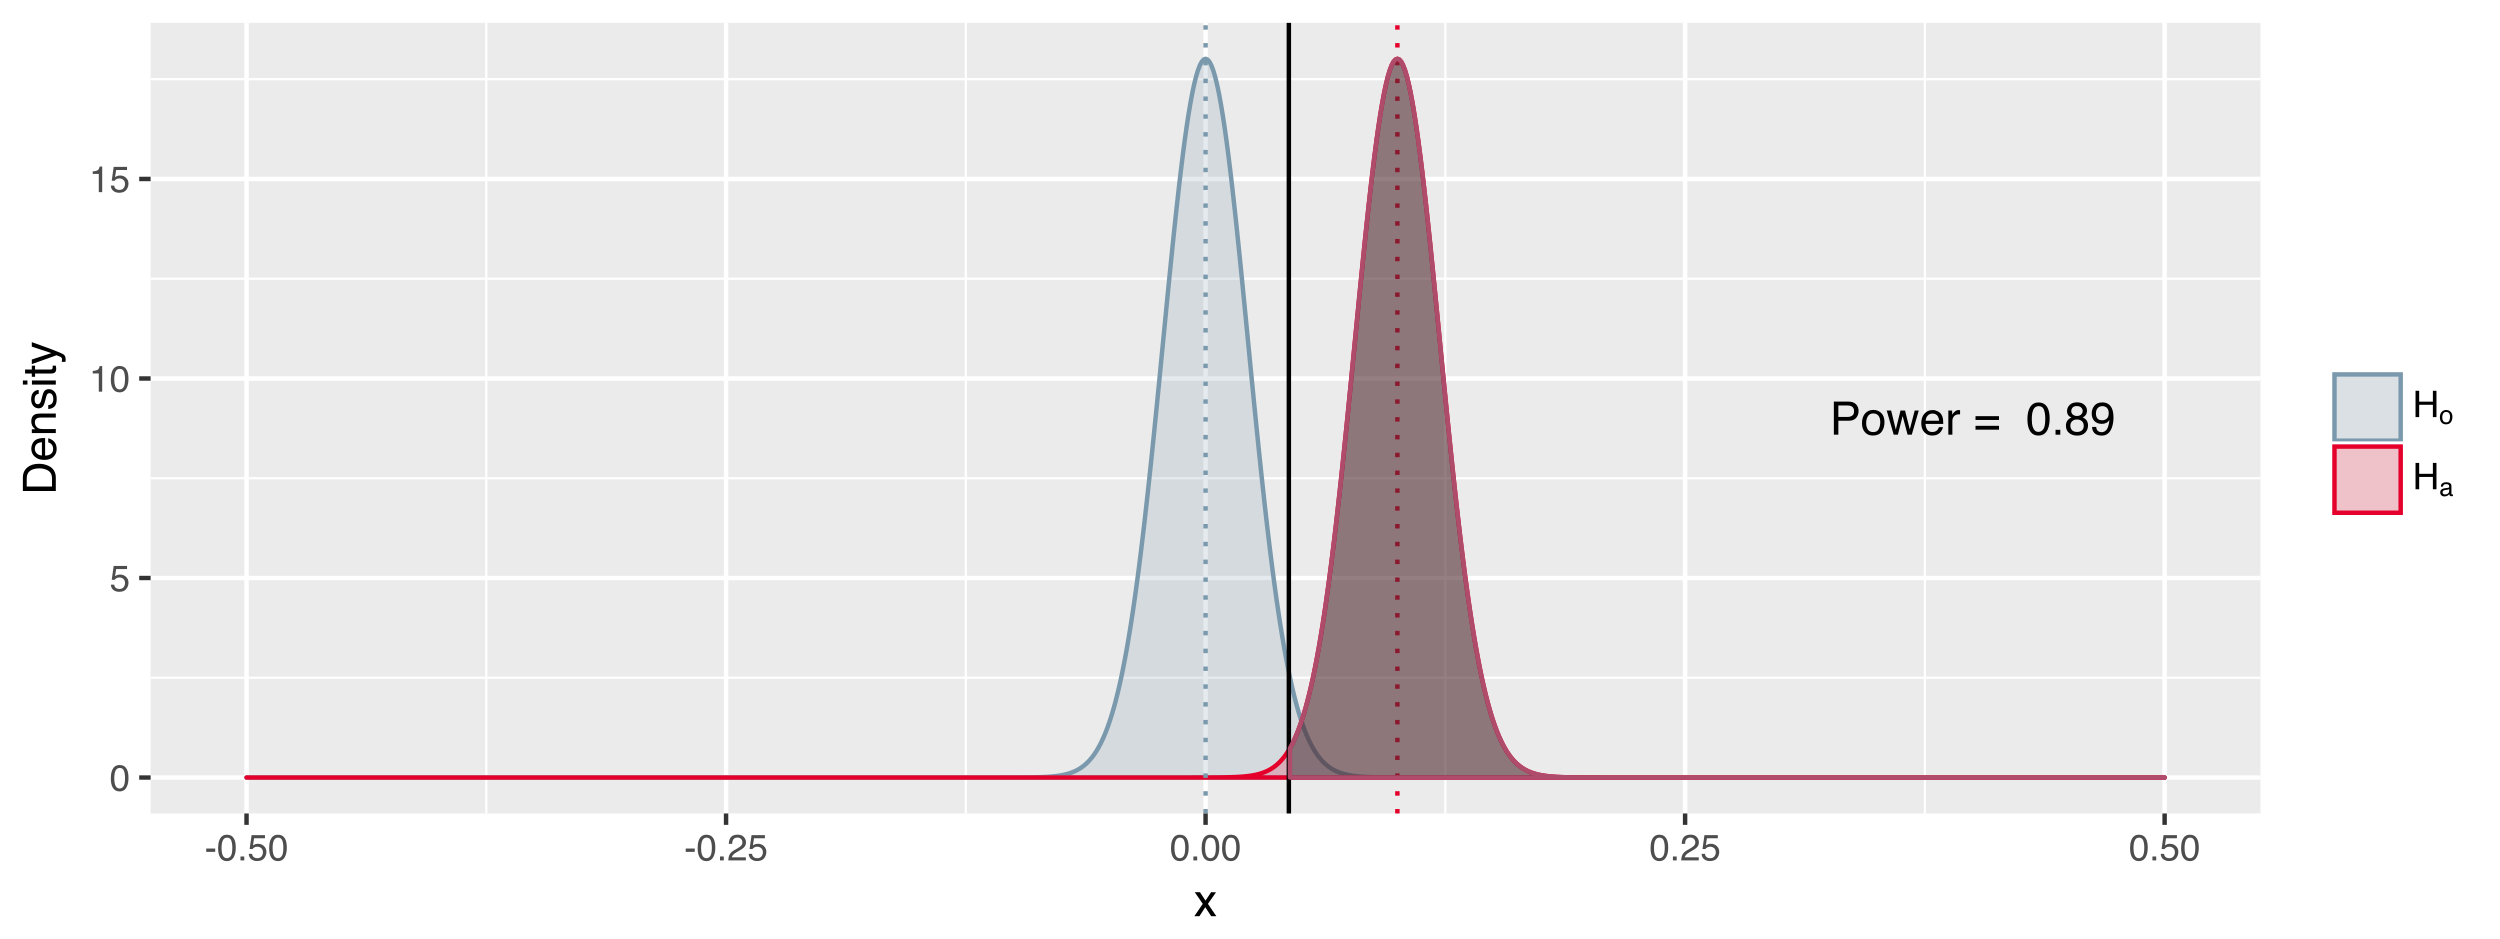 <?xml version="1.0" encoding="UTF-8"?>
<svg xmlns="http://www.w3.org/2000/svg" xmlns:xlink="http://www.w3.org/1999/xlink" width="599pt" height="225pt" viewBox="0 0 599 225" version="1.1">
<defs>
<g>
<symbol overflow="visible" id="glyph0-0">
<path style="stroke:none;" d="M 0.359 0 L 0.359 -7.922 L 6.641 -7.922 L 6.641 0 Z M 5.656 -1 L 5.656 -6.938 L 1.344 -6.938 L 1.344 -1 Z "/>
</symbol>
<symbol overflow="visible" id="glyph0-1">
<path style="stroke:none;" d="M 0.938 -7.922 L 4.516 -7.922 C 5.211 -7.922 5.773 -7.723 6.203 -7.328 C 6.641 -6.93 6.859 -6.375 6.859 -5.656 C 6.859 -5.031 6.664 -4.488 6.281 -4.031 C 5.895 -3.57 5.305 -3.344 4.516 -3.344 L 2.016 -3.344 L 2.016 0 L 0.938 0 Z M 5.781 -5.641 C 5.781 -6.223 5.562 -6.617 5.125 -6.828 C 4.895 -6.941 4.57 -7 4.156 -7 L 2.016 -7 L 2.016 -4.25 L 4.156 -4.25 C 4.633 -4.25 5.023 -4.352 5.328 -4.562 C 5.629 -4.77 5.781 -5.129 5.781 -5.641 Z "/>
</symbol>
<symbol overflow="visible" id="glyph0-2">
<path style="stroke:none;" d="M 3 -0.625 C 3.645 -0.625 4.086 -0.867 4.328 -1.359 C 4.566 -1.848 4.688 -2.391 4.688 -2.984 C 4.688 -3.523 4.598 -3.961 4.422 -4.297 C 4.148 -4.828 3.68 -5.094 3.016 -5.094 C 2.422 -5.094 1.988 -4.863 1.719 -4.406 C 1.445 -3.957 1.312 -3.414 1.312 -2.781 C 1.312 -2.164 1.445 -1.648 1.719 -1.234 C 1.988 -0.828 2.414 -0.625 3 -0.625 Z M 3.047 -5.938 C 3.785 -5.938 4.41 -5.688 4.922 -5.188 C 5.441 -4.695 5.703 -3.973 5.703 -3.016 C 5.703 -2.078 5.473 -1.305 5.016 -0.703 C 4.566 -0.098 3.863 0.203 2.906 0.203 C 2.113 0.203 1.484 -0.062 1.016 -0.594 C 0.547 -1.133 0.312 -1.859 0.312 -2.766 C 0.312 -3.734 0.555 -4.504 1.047 -5.078 C 1.547 -5.648 2.211 -5.938 3.047 -5.938 Z M 3.016 -5.922 Z "/>
</symbol>
<symbol overflow="visible" id="glyph0-3">
<path style="stroke:none;" d="M 1.156 -5.781 L 2.266 -1.219 L 3.391 -5.781 L 4.484 -5.781 L 5.625 -1.25 L 6.797 -5.781 L 7.766 -5.781 L 6.094 0 L 5.094 0 L 3.906 -4.469 L 2.766 0 L 1.766 0 L 0.094 -5.781 Z "/>
</symbol>
<symbol overflow="visible" id="glyph0-4">
<path style="stroke:none;" d="M 3.125 -5.906 C 3.531 -5.906 3.926 -5.805 4.312 -5.609 C 4.695 -5.422 4.988 -5.176 5.188 -4.875 C 5.383 -4.582 5.516 -4.238 5.578 -3.844 C 5.629 -3.582 5.656 -3.16 5.656 -2.578 L 1.422 -2.578 C 1.441 -1.992 1.582 -1.523 1.844 -1.172 C 2.102 -0.816 2.504 -0.641 3.047 -0.641 C 3.555 -0.641 3.961 -0.805 4.266 -1.141 C 4.43 -1.328 4.551 -1.551 4.625 -1.812 L 5.578 -1.812 C 5.555 -1.602 5.473 -1.367 5.328 -1.109 C 5.191 -0.848 5.035 -0.633 4.859 -0.469 C 4.555 -0.176 4.191 0.02 3.766 0.125 C 3.523 0.176 3.258 0.203 2.969 0.203 C 2.25 0.203 1.641 -0.055 1.141 -0.578 C 0.641 -1.098 0.391 -1.832 0.391 -2.781 C 0.391 -3.707 0.641 -4.457 1.141 -5.031 C 1.648 -5.613 2.312 -5.906 3.125 -5.906 Z M 4.672 -3.344 C 4.629 -3.77 4.535 -4.109 4.391 -4.359 C 4.117 -4.828 3.676 -5.062 3.062 -5.062 C 2.613 -5.062 2.238 -4.898 1.938 -4.578 C 1.633 -4.254 1.473 -3.844 1.453 -3.344 Z M 3.031 -5.922 Z "/>
</symbol>
<symbol overflow="visible" id="glyph0-5">
<path style="stroke:none;" d="M 0.734 -5.781 L 1.656 -5.781 L 1.656 -4.781 C 1.738 -4.977 1.926 -5.211 2.219 -5.484 C 2.508 -5.766 2.848 -5.906 3.234 -5.906 C 3.254 -5.906 3.285 -5.898 3.328 -5.891 C 3.367 -5.891 3.441 -5.883 3.547 -5.875 L 3.547 -4.859 C 3.492 -4.867 3.441 -4.875 3.391 -4.875 C 3.336 -4.875 3.285 -4.875 3.234 -4.875 C 2.742 -4.875 2.363 -4.719 2.094 -4.406 C 1.832 -4.094 1.703 -3.734 1.703 -3.328 L 1.703 0 L 0.734 0 Z "/>
</symbol>
<symbol overflow="visible" id="glyph0-6">
<path style="stroke:none;" d=""/>
</symbol>
<symbol overflow="visible" id="glyph0-7">
<path style="stroke:none;" d="M 6.125 -4.438 L 6.125 -3.531 L 0.5 -3.531 L 0.5 -4.438 Z M 6.125 -2.125 L 6.125 -1.203 L 0.5 -1.203 L 0.5 -2.125 Z "/>
</symbol>
<symbol overflow="visible" id="glyph0-8">
<path style="stroke:none;" d="M 2.984 -7.719 C 3.984 -7.719 4.707 -7.305 5.156 -6.484 C 5.5 -5.848 5.672 -4.977 5.672 -3.875 C 5.672 -2.82 5.516 -1.953 5.203 -1.266 C 4.754 -0.285 4.016 0.203 2.984 0.203 C 2.055 0.203 1.363 -0.195 0.906 -1 C 0.531 -1.664 0.344 -2.566 0.344 -3.703 C 0.344 -4.578 0.457 -5.332 0.688 -5.969 C 1.113 -7.133 1.879 -7.719 2.984 -7.719 Z M 2.984 -0.672 C 3.484 -0.672 3.879 -0.895 4.172 -1.344 C 4.473 -1.789 4.625 -2.617 4.625 -3.828 C 4.625 -4.711 4.516 -5.438 4.297 -6 C 4.086 -6.562 3.672 -6.844 3.047 -6.844 C 2.473 -6.844 2.051 -6.57 1.781 -6.031 C 1.52 -5.5 1.391 -4.711 1.391 -3.672 C 1.391 -2.879 1.477 -2.242 1.656 -1.766 C 1.906 -1.035 2.348 -0.672 2.984 -0.672 Z "/>
</symbol>
<symbol overflow="visible" id="glyph0-9">
<path style="stroke:none;" d="M 0.938 -1.172 L 2.078 -1.172 L 2.078 0 L 0.938 0 Z "/>
</symbol>
<symbol overflow="visible" id="glyph0-10">
<path style="stroke:none;" d="M 3 -4.484 C 3.426 -4.484 3.758 -4.602 4 -4.844 C 4.25 -5.082 4.375 -5.367 4.375 -5.703 C 4.375 -5.992 4.254 -6.258 4.016 -6.5 C 3.785 -6.738 3.438 -6.859 2.969 -6.859 C 2.5 -6.859 2.16 -6.738 1.953 -6.5 C 1.742 -6.258 1.641 -5.973 1.641 -5.641 C 1.641 -5.285 1.773 -5.004 2.047 -4.797 C 2.316 -4.586 2.633 -4.484 3 -4.484 Z M 3.062 -0.656 C 3.508 -0.656 3.879 -0.773 4.172 -1.016 C 4.473 -1.266 4.625 -1.629 4.625 -2.109 C 4.625 -2.609 4.473 -2.988 4.172 -3.25 C 3.867 -3.508 3.477 -3.641 3 -3.641 C 2.531 -3.641 2.148 -3.504 1.859 -3.234 C 1.566 -2.973 1.422 -2.609 1.422 -2.141 C 1.422 -1.742 1.551 -1.395 1.812 -1.094 C 2.082 -0.801 2.5 -0.656 3.062 -0.656 Z M 1.688 -4.109 C 1.414 -4.223 1.203 -4.359 1.047 -4.516 C 0.766 -4.805 0.625 -5.18 0.625 -5.641 C 0.625 -6.211 0.832 -6.707 1.25 -7.125 C 1.664 -7.539 2.258 -7.75 3.031 -7.75 C 3.77 -7.75 4.348 -7.551 4.766 -7.156 C 5.191 -6.77 5.406 -6.316 5.406 -5.797 C 5.406 -5.316 5.281 -4.926 5.031 -4.625 C 4.895 -4.457 4.68 -4.289 4.391 -4.125 C 4.711 -3.977 4.969 -3.812 5.156 -3.625 C 5.488 -3.258 5.656 -2.789 5.656 -2.219 C 5.656 -1.539 5.426 -0.961 4.969 -0.484 C 4.52 -0.016 3.879 0.219 3.047 0.219 C 2.297 0.219 1.66 0.016 1.141 -0.391 C 0.617 -0.797 0.359 -1.391 0.359 -2.172 C 0.359 -2.629 0.469 -3.02 0.688 -3.344 C 0.914 -3.676 1.25 -3.93 1.688 -4.109 Z "/>
</symbol>
<symbol overflow="visible" id="glyph0-11">
<path style="stroke:none;" d="M 1.469 -1.859 C 1.5 -1.328 1.707 -0.957 2.094 -0.75 C 2.289 -0.645 2.508 -0.594 2.75 -0.594 C 3.219 -0.594 3.613 -0.785 3.938 -1.172 C 4.27 -1.555 4.504 -2.344 4.641 -3.531 C 4.422 -3.188 4.148 -2.941 3.828 -2.797 C 3.516 -2.66 3.176 -2.594 2.812 -2.594 C 2.062 -2.594 1.469 -2.82 1.031 -3.281 C 0.602 -3.75 0.391 -4.352 0.391 -5.094 C 0.391 -5.789 0.602 -6.406 1.031 -6.938 C 1.457 -7.469 2.086 -7.734 2.922 -7.734 C 4.055 -7.734 4.836 -7.227 5.266 -6.219 C 5.492 -5.656 5.609 -4.957 5.609 -4.125 C 5.609 -3.176 5.469 -2.336 5.188 -1.609 C 4.719 -0.391 3.922 0.219 2.797 0.219 C 2.035 0.219 1.457 0.02 1.062 -0.375 C 0.676 -0.77 0.484 -1.266 0.484 -1.859 Z M 2.938 -3.453 C 3.32 -3.453 3.672 -3.578 3.984 -3.828 C 4.305 -4.086 4.469 -4.531 4.469 -5.156 C 4.469 -5.727 4.32 -6.148 4.031 -6.422 C 3.75 -6.703 3.391 -6.844 2.953 -6.844 C 2.473 -6.844 2.094 -6.68 1.812 -6.359 C 1.539 -6.047 1.406 -5.625 1.406 -5.094 C 1.406 -4.594 1.523 -4.191 1.766 -3.891 C 2.016 -3.598 2.406 -3.453 2.938 -3.453 Z "/>
</symbol>
<symbol overflow="visible" id="glyph1-0">
<path style="stroke:none;" d="M 0.281 0 L 0.281 -6.312 L 5.297 -6.312 L 5.297 0 Z M 4.5 -0.797 L 4.5 -5.516 L 1.078 -5.516 L 1.078 -0.797 Z "/>
</symbol>
<symbol overflow="visible" id="glyph1-1">
<path style="stroke:none;" d="M 2.375 -6.156 C 3.176 -6.156 3.754 -5.828 4.109 -5.172 C 4.379 -4.66 4.516 -3.961 4.516 -3.078 C 4.516 -2.242 4.391 -1.555 4.141 -1.016 C 3.785 -0.223 3.195 0.172 2.375 0.172 C 1.633 0.172 1.082 -0.148 0.719 -0.797 C 0.426 -1.328 0.281 -2.047 0.281 -2.953 C 0.281 -3.648 0.367 -4.25 0.547 -4.75 C 0.879 -5.688 1.488 -6.156 2.375 -6.156 Z M 2.375 -0.531 C 2.77 -0.531 3.086 -0.707 3.328 -1.062 C 3.566 -1.426 3.688 -2.086 3.688 -3.047 C 3.688 -3.754 3.598 -4.332 3.422 -4.781 C 3.254 -5.227 2.922 -5.453 2.422 -5.453 C 1.973 -5.453 1.641 -5.238 1.422 -4.812 C 1.211 -4.383 1.109 -3.754 1.109 -2.922 C 1.109 -2.297 1.176 -1.789 1.312 -1.406 C 1.52 -0.82 1.875 -0.531 2.375 -0.531 Z "/>
</symbol>
<symbol overflow="visible" id="glyph1-2">
<path style="stroke:none;" d="M 1.094 -1.562 C 1.133 -1.125 1.336 -0.82 1.703 -0.656 C 1.879 -0.57 2.094 -0.531 2.344 -0.531 C 2.801 -0.531 3.141 -0.676 3.359 -0.969 C 3.578 -1.258 3.688 -1.582 3.688 -1.938 C 3.688 -2.363 3.555 -2.691 3.297 -2.922 C 3.035 -3.16 2.719 -3.281 2.344 -3.281 C 2.082 -3.281 1.852 -3.227 1.656 -3.125 C 1.469 -3.02 1.305 -2.879 1.172 -2.703 L 0.5 -2.734 L 0.969 -6.047 L 4.172 -6.047 L 4.172 -5.297 L 1.562 -5.297 L 1.297 -3.594 C 1.43 -3.695 1.566 -3.773 1.703 -3.828 C 1.93 -3.93 2.195 -3.984 2.5 -3.984 C 3.062 -3.984 3.535 -3.801 3.922 -3.438 C 4.316 -3.07 4.516 -2.609 4.516 -2.047 C 4.516 -1.461 4.332 -0.945 3.969 -0.5 C 3.613 -0.062 3.047 0.156 2.266 0.156 C 1.754 0.156 1.305 0.016 0.922 -0.266 C 0.547 -0.547 0.332 -0.977 0.281 -1.562 Z "/>
</symbol>
<symbol overflow="visible" id="glyph1-3">
<path style="stroke:none;" d="M 0.844 -4.359 L 0.844 -4.953 C 1.395 -5.004 1.781 -5.094 2 -5.219 C 2.227 -5.344 2.395 -5.645 2.5 -6.125 L 3.109 -6.125 L 3.109 0 L 2.297 0 L 2.297 -4.359 Z "/>
</symbol>
<symbol overflow="visible" id="glyph1-4">
<path style="stroke:none;" d="M 0.359 -2.844 L 2.516 -2.844 L 2.516 -2.047 L 0.359 -2.047 Z "/>
</symbol>
<symbol overflow="visible" id="glyph1-5">
<path style="stroke:none;" d="M 0.75 -0.938 L 1.656 -0.938 L 1.656 0 L 0.75 0 Z "/>
</symbol>
<symbol overflow="visible" id="glyph1-6">
<path style="stroke:none;" d="M 0.281 0 C 0.301 -0.531 0.406 -0.988 0.594 -1.375 C 0.789 -1.77 1.164 -2.129 1.719 -2.453 L 2.547 -2.922 C 2.91 -3.141 3.164 -3.328 3.312 -3.484 C 3.551 -3.711 3.672 -3.984 3.672 -4.297 C 3.672 -4.648 3.562 -4.93 3.344 -5.141 C 3.133 -5.359 2.848 -5.469 2.484 -5.469 C 1.961 -5.469 1.598 -5.266 1.391 -4.859 C 1.285 -4.648 1.227 -4.352 1.219 -3.969 L 0.422 -3.969 C 0.43 -4.5 0.531 -4.938 0.719 -5.281 C 1.051 -5.875 1.645 -6.172 2.5 -6.172 C 3.195 -6.172 3.707 -5.977 4.031 -5.594 C 4.363 -5.219 4.531 -4.797 4.531 -4.328 C 4.531 -3.836 4.352 -3.414 4 -3.062 C 3.801 -2.863 3.441 -2.617 2.922 -2.328 L 2.344 -2 C 2.062 -1.844 1.836 -1.695 1.672 -1.562 C 1.391 -1.312 1.211 -1.035 1.141 -0.734 L 4.5 -0.734 L 4.5 0 Z "/>
</symbol>
<symbol overflow="visible" id="glyph1-7">
<path style="stroke:none;" d="M 0.688 -6.312 L 1.562 -6.312 L 1.562 -3.703 L 4.844 -3.703 L 4.844 -6.312 L 5.703 -6.312 L 5.703 0 L 4.844 0 L 4.844 -2.953 L 1.562 -2.953 L 1.562 0 L 0.688 0 Z "/>
</symbol>
<symbol overflow="visible" id="glyph2-0">
<path style="stroke:none;" d="M 0.359 0 L 0.359 -7.891 L 6.625 -7.891 L 6.625 0 Z M 5.625 -0.984 L 5.625 -6.906 L 1.344 -6.906 L 1.344 -0.984 Z "/>
</symbol>
<symbol overflow="visible" id="glyph2-1">
<path style="stroke:none;" d="M 0.156 -5.75 L 1.406 -5.75 L 2.734 -3.734 L 4.078 -5.75 L 5.25 -5.719 L 3.312 -2.953 L 5.328 0 L 4.094 0 L 2.672 -2.156 L 1.281 0 L 0.062 0 L 2.078 -2.953 Z "/>
</symbol>
<symbol overflow="visible" id="glyph3-0">
<path style="stroke:none;" d="M 0 -0.359 L -7.891 -0.359 L -7.891 -6.625 L 0 -6.625 Z M -0.984 -5.625 L -6.906 -5.625 L -6.906 -1.344 L -0.984 -1.344 Z "/>
</symbol>
<symbol overflow="visible" id="glyph3-1">
<path style="stroke:none;" d="M -0.906 -3.875 C -0.906 -4.227 -0.945 -4.523 -1.031 -4.766 C -1.164 -5.172 -1.43 -5.508 -1.828 -5.781 C -2.148 -5.988 -2.562 -6.141 -3.062 -6.234 C -3.352 -6.285 -3.629 -6.312 -3.891 -6.312 C -4.859 -6.312 -5.613 -6.117 -6.156 -5.734 C -6.695 -5.348 -6.969 -4.723 -6.969 -3.859 L -6.969 -1.953 L -0.906 -1.953 Z M -7.891 -0.891 L -7.891 -4.078 C -7.891 -5.16 -7.504 -6.004 -6.734 -6.609 C -6.035 -7.141 -5.145 -7.406 -4.062 -7.406 C -3.227 -7.406 -2.473 -7.25 -1.797 -6.938 C -0.598 -6.383 0 -5.43 0 -4.078 L 0 -0.891 Z "/>
</symbol>
<symbol overflow="visible" id="glyph3-2">
<path style="stroke:none;" d="M -5.875 -3.109 C -5.875 -3.516 -5.781 -3.906 -5.594 -4.281 C -5.406 -4.664 -5.156 -4.961 -4.844 -5.172 C -4.562 -5.359 -4.223 -5.484 -3.828 -5.547 C -3.566 -5.609 -3.145 -5.641 -2.562 -5.641 L -2.562 -1.422 C -1.977 -1.441 -1.508 -1.578 -1.156 -1.828 C -0.812 -2.086 -0.641 -2.488 -0.641 -3.031 C -0.641 -3.539 -0.805 -3.945 -1.141 -4.25 C -1.328 -4.414 -1.551 -4.535 -1.812 -4.609 L -1.812 -5.562 C -1.594 -5.531 -1.352 -5.441 -1.094 -5.297 C -0.832 -5.16 -0.625 -5.004 -0.469 -4.828 C -0.176 -4.535 0.02 -4.176 0.125 -3.75 C 0.176 -3.508 0.203 -3.242 0.203 -2.953 C 0.203 -2.234 -0.055 -1.625 -0.578 -1.125 C -1.098 -0.633 -1.828 -0.391 -2.766 -0.391 C -3.691 -0.391 -4.441 -0.641 -5.016 -1.141 C -5.586 -1.641 -5.875 -2.297 -5.875 -3.109 Z M -3.328 -4.641 C -3.754 -4.609 -4.094 -4.52 -4.344 -4.375 C -4.801 -4.102 -5.031 -3.66 -5.031 -3.047 C -5.031 -2.598 -4.867 -2.223 -4.547 -1.922 C -4.234 -1.629 -3.828 -1.473 -3.328 -1.453 Z M -5.891 -3.016 Z "/>
</symbol>
<symbol overflow="visible" id="glyph3-3">
<path style="stroke:none;" d="M -5.75 -0.703 L -5.75 -1.625 L -4.938 -1.625 C -5.27 -1.895 -5.508 -2.18 -5.656 -2.484 C -5.801 -2.797 -5.875 -3.133 -5.875 -3.5 C -5.875 -4.32 -5.594 -4.875 -5.031 -5.156 C -4.719 -5.312 -4.27 -5.391 -3.688 -5.391 L 0 -5.391 L 0 -4.422 L -3.625 -4.422 C -3.977 -4.422 -4.258 -4.367 -4.469 -4.266 C -4.832 -4.086 -5.016 -3.773 -5.016 -3.328 C -5.016 -3.098 -4.988 -2.91 -4.938 -2.766 C -4.863 -2.492 -4.707 -2.258 -4.469 -2.062 C -4.281 -1.906 -4.082 -1.801 -3.875 -1.75 C -3.676 -1.695 -3.391 -1.672 -3.016 -1.672 L 0 -1.672 L 0 -0.703 Z M -5.891 -2.984 Z "/>
</symbol>
<symbol overflow="visible" id="glyph3-4">
<path style="stroke:none;" d="M -1.812 -1.281 C -1.488 -1.312 -1.238 -1.395 -1.062 -1.531 C -0.75 -1.77 -0.594 -2.191 -0.594 -2.797 C -0.594 -3.148 -0.672 -3.461 -0.828 -3.734 C -0.984 -4.004 -1.223 -4.141 -1.547 -4.141 C -1.797 -4.141 -1.984 -4.031 -2.109 -3.812 C -2.191 -3.676 -2.285 -3.398 -2.391 -2.984 L -2.578 -2.219 C -2.703 -1.727 -2.836 -1.367 -2.984 -1.141 C -3.254 -0.723 -3.617 -0.516 -4.078 -0.516 C -4.617 -0.516 -5.055 -0.707 -5.391 -1.094 C -5.734 -1.488 -5.906 -2.02 -5.906 -2.688 C -5.906 -3.551 -5.648 -4.176 -5.141 -4.562 C -4.816 -4.801 -4.469 -4.914 -4.094 -4.906 L -4.094 -4 C -4.312 -3.977 -4.508 -3.898 -4.688 -3.766 C -4.945 -3.547 -5.078 -3.16 -5.078 -2.609 C -5.078 -2.242 -5.004 -1.969 -4.859 -1.781 C -4.723 -1.594 -4.539 -1.5 -4.312 -1.5 C -4.062 -1.5 -3.863 -1.625 -3.719 -1.875 C -3.625 -2.008 -3.539 -2.219 -3.469 -2.5 L -3.312 -3.141 C -3.145 -3.836 -2.984 -4.301 -2.828 -4.531 C -2.578 -4.914 -2.191 -5.109 -1.672 -5.109 C -1.148 -5.109 -0.703 -4.91 -0.328 -4.516 C 0.035 -4.129 0.219 -3.539 0.219 -2.75 C 0.219 -1.895 0.023 -1.285 -0.359 -0.922 C -0.754 -0.566 -1.238 -0.379 -1.812 -0.359 Z M -5.891 -2.719 Z "/>
</symbol>
<symbol overflow="visible" id="glyph3-5">
<path style="stroke:none;" d="M -5.719 -0.703 L -5.719 -1.688 L 0 -1.688 L 0 -0.703 Z M -7.891 -0.703 L -7.891 -1.688 L -6.797 -1.688 L -6.797 -0.703 Z "/>
</symbol>
<symbol overflow="visible" id="glyph3-6">
<path style="stroke:none;" d="M -7.359 -0.906 L -7.359 -1.875 L -5.75 -1.875 L -5.75 -2.797 L -4.969 -2.797 L -4.969 -1.875 L -1.203 -1.875 C -1.004 -1.875 -0.875 -1.941 -0.812 -2.078 C -0.77 -2.16 -0.75 -2.285 -0.75 -2.453 C -0.75 -2.504 -0.75 -2.555 -0.75 -2.609 C -0.75 -2.66 -0.754 -2.723 -0.766 -2.797 L 0 -2.797 C 0.031 -2.68 0.051 -2.562 0.062 -2.438 C 0.082 -2.32 0.094 -2.195 0.094 -2.062 C 0.094 -1.613 -0.02 -1.305 -0.25 -1.141 C -0.488 -0.984 -0.789 -0.906 -1.156 -0.906 L -4.969 -0.906 L -4.969 -0.125 L -5.75 -0.125 L -5.75 -0.906 Z "/>
</symbol>
<symbol overflow="visible" id="glyph3-7">
<path style="stroke:none;" d="M -5.75 -4.297 L -5.75 -5.375 C -5.383 -5.238 -4.547 -4.938 -3.234 -4.469 C -2.242 -4.113 -1.438 -3.816 -0.812 -3.578 C 0.656 -3.023 1.551 -2.633 1.875 -2.406 C 2.195 -2.176 2.359 -1.781 2.359 -1.219 C 2.359 -1.082 2.352 -0.977 2.344 -0.906 C 2.332 -0.832 2.312 -0.742 2.281 -0.641 L 1.406 -0.641 C 1.445 -0.805 1.473 -0.926 1.484 -1 C 1.492 -1.07 1.5 -1.141 1.5 -1.203 C 1.5 -1.379 1.469 -1.508 1.406 -1.594 C 1.352 -1.676 1.285 -1.75 1.203 -1.812 C 1.172 -1.82 1.02 -1.883 0.75 -2 C 0.488 -2.113 0.297 -2.191 0.172 -2.234 L -5.75 -0.109 L -5.75 -1.203 L -1.062 -2.75 Z M -5.891 -2.75 Z "/>
</symbol>
<symbol overflow="visible" id="glyph4-0">
<path style="stroke:none;" d="M 0.203 0 L 0.203 -4.422 L 3.703 -4.422 L 3.703 0 Z M 3.156 -0.547 L 3.156 -3.859 L 0.75 -3.859 L 0.75 -0.547 Z "/>
</symbol>
<symbol overflow="visible" id="glyph4-1">
<path style="stroke:none;" d="M 1.672 -0.344 C 2.035 -0.344 2.281 -0.477 2.406 -0.75 C 2.539 -1.02 2.609 -1.32 2.609 -1.656 C 2.609 -1.957 2.562 -2.203 2.469 -2.391 C 2.312 -2.691 2.051 -2.844 1.688 -2.844 C 1.352 -2.844 1.109 -2.711 0.953 -2.453 C 0.805 -2.203 0.734 -1.898 0.734 -1.547 C 0.734 -1.203 0.805 -0.914 0.953 -0.688 C 1.109 -0.457 1.348 -0.344 1.672 -0.344 Z M 1.703 -3.312 C 2.109 -3.312 2.453 -3.172 2.734 -2.891 C 3.023 -2.617 3.172 -2.211 3.172 -1.672 C 3.172 -1.16 3.047 -0.734 2.797 -0.391 C 2.547 -0.047 2.156 0.125 1.625 0.125 C 1.176 0.125 0.82 -0.023 0.562 -0.328 C 0.301 -0.629 0.172 -1.035 0.172 -1.547 C 0.172 -2.078 0.305 -2.504 0.578 -2.828 C 0.859 -3.148 1.234 -3.312 1.703 -3.312 Z M 1.672 -3.297 Z "/>
</symbol>
<symbol overflow="visible" id="glyph4-2">
<path style="stroke:none;" d="M 0.812 -0.859 C 0.812 -0.703 0.867 -0.578 0.984 -0.484 C 1.098 -0.398 1.234 -0.359 1.391 -0.359 C 1.578 -0.359 1.758 -0.398 1.938 -0.484 C 2.238 -0.629 2.391 -0.867 2.391 -1.203 L 2.391 -1.641 C 2.328 -1.598 2.242 -1.562 2.141 -1.531 C 2.035 -1.5 1.93 -1.477 1.828 -1.469 L 1.5 -1.438 C 1.301 -1.406 1.156 -1.363 1.062 -1.312 C 0.895 -1.219 0.812 -1.066 0.812 -0.859 Z M 2.125 -1.953 C 2.25 -1.961 2.332 -2.016 2.375 -2.109 C 2.395 -2.148 2.406 -2.219 2.406 -2.312 C 2.406 -2.5 2.336 -2.633 2.203 -2.719 C 2.078 -2.801 1.891 -2.844 1.641 -2.844 C 1.359 -2.844 1.16 -2.766 1.047 -2.609 C 0.984 -2.523 0.941 -2.398 0.922 -2.234 L 0.406 -2.234 C 0.414 -2.629 0.547 -2.906 0.797 -3.062 C 1.047 -3.219 1.332 -3.297 1.656 -3.297 C 2.039 -3.297 2.348 -3.223 2.578 -3.078 C 2.816 -2.93 2.938 -2.707 2.938 -2.406 L 2.938 -0.547 C 2.938 -0.492 2.945 -0.445 2.969 -0.406 C 2.988 -0.375 3.035 -0.359 3.109 -0.359 C 3.141 -0.359 3.164 -0.359 3.188 -0.359 C 3.219 -0.367 3.254 -0.379 3.297 -0.391 L 3.297 0.016 C 3.211 0.035 3.145 0.047 3.094 0.047 C 3.051 0.055 2.992 0.062 2.922 0.062 C 2.734 0.062 2.598 0 2.516 -0.125 C 2.473 -0.195 2.441 -0.297 2.422 -0.422 C 2.305 -0.273 2.145 -0.148 1.938 -0.047 C 1.738 0.055 1.516 0.109 1.266 0.109 C 0.961 0.109 0.719 0.02 0.531 -0.156 C 0.344 -0.344 0.25 -0.57 0.25 -0.844 C 0.25 -1.145 0.344 -1.375 0.531 -1.531 C 0.719 -1.695 0.961 -1.801 1.266 -1.844 Z M 1.672 -3.297 Z "/>
</symbol>
</g>
<clipPath id="clip1">
  <path d="M 36.09 5.48 L 542 5.48 L 542 195 L 36.09 195 Z "/>
</clipPath>
<clipPath id="clip2">
  <path d="M 36.09 162 L 542 162 L 542 163 L 36.09 163 Z "/>
</clipPath>
<clipPath id="clip3">
  <path d="M 36.09 114 L 542 114 L 542 115 L 36.09 115 Z "/>
</clipPath>
<clipPath id="clip4">
  <path d="M 36.09 66 L 542 66 L 542 68 L 36.09 68 Z "/>
</clipPath>
<clipPath id="clip5">
  <path d="M 36.09 18 L 542 18 L 542 20 L 36.09 20 Z "/>
</clipPath>
<clipPath id="clip6">
  <path d="M 116 5.48 L 117 5.48 L 117 195.906 L 116 195.906 Z "/>
</clipPath>
<clipPath id="clip7">
  <path d="M 231 5.48 L 232 5.48 L 232 195.906 L 231 195.906 Z "/>
</clipPath>
<clipPath id="clip8">
  <path d="M 346 5.48 L 347 5.48 L 347 195.906 L 346 195.906 Z "/>
</clipPath>
<clipPath id="clip9">
  <path d="M 460 5.48 L 462 5.48 L 462 195.906 L 460 195.906 Z "/>
</clipPath>
<clipPath id="clip10">
  <path d="M 36.09 185 L 542.621 185 L 542.621 187 L 36.09 187 Z "/>
</clipPath>
<clipPath id="clip11">
  <path d="M 36.09 137 L 542.621 137 L 542.621 140 L 36.09 140 Z "/>
</clipPath>
<clipPath id="clip12">
  <path d="M 36.09 90 L 542.621 90 L 542.621 92 L 36.09 92 Z "/>
</clipPath>
<clipPath id="clip13">
  <path d="M 36.09 42 L 542.621 42 L 542.621 44 L 36.09 44 Z "/>
</clipPath>
<clipPath id="clip14">
  <path d="M 58 5.48 L 60 5.48 L 60 195.906 L 58 195.906 Z "/>
</clipPath>
<clipPath id="clip15">
  <path d="M 173 5.48 L 175 5.48 L 175 195.906 L 173 195.906 Z "/>
</clipPath>
<clipPath id="clip16">
  <path d="M 288 5.48 L 290 5.48 L 290 195.906 L 288 195.906 Z "/>
</clipPath>
<clipPath id="clip17">
  <path d="M 403 5.48 L 405 5.48 L 405 195.906 L 403 195.906 Z "/>
</clipPath>
<clipPath id="clip18">
  <path d="M 518 5.48 L 520 5.48 L 520 195.906 L 518 195.906 Z "/>
</clipPath>
<clipPath id="clip19">
  <path d="M 288 5.48 L 290 5.48 L 290 195.906 L 288 195.906 Z "/>
</clipPath>
<clipPath id="clip20">
  <path d="M 334 5.48 L 336 5.48 L 336 195.906 L 334 195.906 Z "/>
</clipPath>
<clipPath id="clip21">
  <path d="M 308 5.48 L 310 5.48 L 310 195.906 L 308 195.906 Z "/>
</clipPath>
</defs>
<g id="surface31">
<rect x="0" y="0" width="599" height="225" style="fill:rgb(100%,100%,100%);fill-opacity:1;stroke:none;"/>
<rect x="0" y="0" width="599" height="225" style="fill:rgb(100%,100%,100%);fill-opacity:1;stroke:none;"/>
<path style="fill:none;stroke-width:1.067;stroke-linecap:round;stroke-linejoin:round;stroke:rgb(100%,100%,100%);stroke-opacity:1;stroke-miterlimit:10;" d="M 0 225 L 599 225 L 599 0 L 0 0 Z "/>
<g clip-path="url(#clip1)" clip-rule="nonzero">
<path style=" stroke:none;fill-rule:nonzero;fill:rgb(92.157%,92.157%,92.157%);fill-opacity:1;" d="M 36.09 194.906 L 541.621 194.906 L 541.621 5.48 L 36.09 5.48 Z "/>
</g>
<g clip-path="url(#clip2)" clip-rule="nonzero">
<path style="fill:none;stroke-width:0.533;stroke-linecap:butt;stroke-linejoin:round;stroke:rgb(100%,100%,100%);stroke-opacity:1;stroke-miterlimit:10;" d="M 36.09 162.395 L 541.621 162.395 "/>
</g>
<g clip-path="url(#clip3)" clip-rule="nonzero">
<path style="fill:none;stroke-width:0.533;stroke-linecap:butt;stroke-linejoin:round;stroke:rgb(100%,100%,100%);stroke-opacity:1;stroke-miterlimit:10;" d="M 36.09 114.586 L 541.621 114.586 "/>
</g>
<g clip-path="url(#clip4)" clip-rule="nonzero">
<path style="fill:none;stroke-width:0.533;stroke-linecap:butt;stroke-linejoin:round;stroke:rgb(100%,100%,100%);stroke-opacity:1;stroke-miterlimit:10;" d="M 36.09 66.781 L 541.621 66.781 "/>
</g>
<g clip-path="url(#clip5)" clip-rule="nonzero">
<path style="fill:none;stroke-width:0.533;stroke-linecap:butt;stroke-linejoin:round;stroke:rgb(100%,100%,100%);stroke-opacity:1;stroke-miterlimit:10;" d="M 36.09 18.973 L 541.621 18.973 "/>
</g>
<g clip-path="url(#clip6)" clip-rule="nonzero">
<path style="fill:none;stroke-width:0.533;stroke-linecap:butt;stroke-linejoin:round;stroke:rgb(100%,100%,100%);stroke-opacity:1;stroke-miterlimit:10;" d="M 116.516 194.906 L 116.516 5.48 "/>
</g>
<g clip-path="url(#clip7)" clip-rule="nonzero">
<path style="fill:none;stroke-width:0.533;stroke-linecap:butt;stroke-linejoin:round;stroke:rgb(100%,100%,100%);stroke-opacity:1;stroke-miterlimit:10;" d="M 231.41 194.906 L 231.41 5.48 "/>
</g>
<g clip-path="url(#clip8)" clip-rule="nonzero">
<path style="fill:none;stroke-width:0.533;stroke-linecap:butt;stroke-linejoin:round;stroke:rgb(100%,100%,100%);stroke-opacity:1;stroke-miterlimit:10;" d="M 346.305 194.906 L 346.305 5.48 "/>
</g>
<g clip-path="url(#clip9)" clip-rule="nonzero">
<path style="fill:none;stroke-width:0.533;stroke-linecap:butt;stroke-linejoin:round;stroke:rgb(100%,100%,100%);stroke-opacity:1;stroke-miterlimit:10;" d="M 461.195 194.906 L 461.195 5.48 "/>
</g>
<g clip-path="url(#clip10)" clip-rule="nonzero">
<path style="fill:none;stroke-width:1.067;stroke-linecap:butt;stroke-linejoin:round;stroke:rgb(100%,100%,100%);stroke-opacity:1;stroke-miterlimit:10;" d="M 36.09 186.297 L 541.621 186.297 "/>
</g>
<g clip-path="url(#clip11)" clip-rule="nonzero">
<path style="fill:none;stroke-width:1.067;stroke-linecap:butt;stroke-linejoin:round;stroke:rgb(100%,100%,100%);stroke-opacity:1;stroke-miterlimit:10;" d="M 36.09 138.488 L 541.621 138.488 "/>
</g>
<g clip-path="url(#clip12)" clip-rule="nonzero">
<path style="fill:none;stroke-width:1.067;stroke-linecap:butt;stroke-linejoin:round;stroke:rgb(100%,100%,100%);stroke-opacity:1;stroke-miterlimit:10;" d="M 36.09 90.684 L 541.621 90.684 "/>
</g>
<g clip-path="url(#clip13)" clip-rule="nonzero">
<path style="fill:none;stroke-width:1.067;stroke-linecap:butt;stroke-linejoin:round;stroke:rgb(100%,100%,100%);stroke-opacity:1;stroke-miterlimit:10;" d="M 36.09 42.875 L 541.621 42.875 "/>
</g>
<g clip-path="url(#clip14)" clip-rule="nonzero">
<path style="fill:none;stroke-width:1.067;stroke-linecap:butt;stroke-linejoin:round;stroke:rgb(100%,100%,100%);stroke-opacity:1;stroke-miterlimit:10;" d="M 59.07 194.906 L 59.07 5.48 "/>
</g>
<g clip-path="url(#clip15)" clip-rule="nonzero">
<path style="fill:none;stroke-width:1.067;stroke-linecap:butt;stroke-linejoin:round;stroke:rgb(100%,100%,100%);stroke-opacity:1;stroke-miterlimit:10;" d="M 173.965 194.906 L 173.965 5.48 "/>
</g>
<g clip-path="url(#clip16)" clip-rule="nonzero">
<path style="fill:none;stroke-width:1.067;stroke-linecap:butt;stroke-linejoin:round;stroke:rgb(100%,100%,100%);stroke-opacity:1;stroke-miterlimit:10;" d="M 288.855 194.906 L 288.855 5.48 "/>
</g>
<g clip-path="url(#clip17)" clip-rule="nonzero">
<path style="fill:none;stroke-width:1.067;stroke-linecap:butt;stroke-linejoin:round;stroke:rgb(100%,100%,100%);stroke-opacity:1;stroke-miterlimit:10;" d="M 403.75 194.906 L 403.75 5.48 "/>
</g>
<g clip-path="url(#clip18)" clip-rule="nonzero">
<path style="fill:none;stroke-width:1.067;stroke-linecap:butt;stroke-linejoin:round;stroke:rgb(100%,100%,100%);stroke-opacity:1;stroke-miterlimit:10;" d="M 518.645 194.906 L 518.645 5.48 "/>
</g>
<path style="fill-rule:nonzero;fill:rgb(47.843%,60%,67.451%);fill-opacity:0.2;stroke-width:1.067;stroke-linecap:round;stroke-linejoin:round;stroke:rgb(47.843%,60%,67.451%);stroke-opacity:1;stroke-miterlimit:10;" d="M 59.07 186.297 L 239.223 186.297 L 239.684 186.293 L 241.98 186.293 L 242.441 186.289 L 243.359 186.289 L 243.82 186.285 L 244.277 186.285 L 245.199 186.277 L 245.656 186.273 L 246.117 186.27 L 246.574 186.266 L 247.496 186.25 L 247.953 186.242 L 248.875 186.219 L 249.332 186.203 L 249.793 186.188 L 250.254 186.168 L 250.711 186.141 L 251.172 186.113 L 251.633 186.082 L 252.09 186.043 L 252.551 186 L 253.012 185.945 L 253.469 185.887 L 253.93 185.816 L 254.391 185.738 L 254.848 185.648 L 255.309 185.543 L 255.766 185.422 L 256.227 185.285 L 256.688 185.129 L 257.145 184.949 L 257.605 184.75 L 258.066 184.52 L 258.523 184.262 L 258.984 183.973 L 259.445 183.645 L 259.902 183.281 L 260.363 182.871 L 260.824 182.414 L 261.281 181.902 L 261.742 181.336 L 262.203 180.711 L 262.66 180.016 L 263.121 179.246 L 263.582 178.402 L 264.039 177.477 L 264.5 176.461 L 264.961 175.348 L 265.418 174.137 L 265.879 172.82 L 266.336 171.391 L 266.797 169.84 L 267.258 168.168 L 267.715 166.363 L 268.176 164.43 L 268.637 162.352 L 269.094 160.133 L 269.555 157.766 L 270.016 155.246 L 270.473 152.574 L 270.934 149.746 L 271.395 146.766 L 271.852 143.625 L 272.312 140.328 L 272.773 136.879 L 273.23 133.277 L 273.691 129.531 L 274.152 125.645 L 274.609 121.625 L 275.07 117.477 L 275.527 113.211 L 275.988 108.84 L 276.449 104.375 L 276.906 99.828 L 277.367 95.215 L 277.828 90.551 L 278.285 85.852 L 279.207 76.43 L 279.664 71.742 L 280.125 67.098 L 280.586 62.516 L 281.043 58.02 L 281.504 53.633 L 281.965 49.375 L 282.422 45.27 L 282.883 41.336 L 283.344 37.594 L 283.801 34.066 L 284.262 30.773 L 284.719 27.734 L 285.18 24.965 L 285.641 22.477 L 286.098 20.293 L 286.559 18.422 L 287.02 16.875 L 287.477 15.66 L 287.938 14.789 L 288.398 14.266 L 288.855 14.09 L 289.316 14.266 L 289.777 14.789 L 290.234 15.66 L 290.695 16.875 L 291.156 18.422 L 291.613 20.293 L 292.074 22.477 L 292.535 24.965 L 292.992 27.734 L 293.453 30.773 L 293.914 34.066 L 294.371 37.594 L 294.832 41.336 L 295.289 45.27 L 295.75 49.375 L 296.211 53.633 L 296.668 58.02 L 297.129 62.516 L 297.59 67.098 L 298.047 71.742 L 298.508 76.43 L 298.969 81.141 L 299.426 85.852 L 299.887 90.551 L 300.348 95.215 L 300.805 99.828 L 301.266 104.375 L 301.727 108.84 L 302.184 113.211 L 302.645 117.477 L 303.105 121.625 L 303.562 125.645 L 304.023 129.531 L 304.48 133.277 L 304.941 136.879 L 305.402 140.328 L 305.859 143.625 L 306.32 146.766 L 306.781 149.746 L 307.238 152.574 L 307.699 155.246 L 308.16 157.766 L 308.617 160.133 L 309.078 162.352 L 309.539 164.43 L 309.996 166.363 L 310.457 168.168 L 310.918 169.84 L 311.375 171.391 L 311.836 172.82 L 312.297 174.137 L 312.754 175.348 L 313.215 176.461 L 313.672 177.477 L 314.133 178.402 L 314.594 179.246 L 315.051 180.016 L 315.512 180.711 L 315.973 181.336 L 316.43 181.902 L 316.891 182.414 L 317.352 182.871 L 317.809 183.281 L 318.27 183.645 L 318.73 183.973 L 319.188 184.262 L 319.648 184.52 L 320.109 184.75 L 320.566 184.949 L 321.027 185.129 L 321.488 185.285 L 321.945 185.422 L 322.406 185.543 L 322.867 185.648 L 323.324 185.738 L 323.785 185.816 L 324.242 185.887 L 324.703 185.945 L 325.164 186 L 325.621 186.043 L 326.082 186.082 L 326.543 186.113 L 327 186.141 L 327.461 186.168 L 327.922 186.188 L 328.379 186.203 L 328.84 186.219 L 329.301 186.23 L 329.758 186.242 L 330.68 186.258 L 331.137 186.266 L 332.059 186.273 L 332.516 186.277 L 332.977 186.281 L 333.434 186.285 L 333.895 186.285 L 334.355 186.289 L 335.273 186.289 L 335.734 186.293 L 338.031 186.293 L 338.492 186.297 L 518.645 186.297 Z "/>
<path style="fill-rule:nonzero;fill:rgb(89.412%,0%,16.863%);fill-opacity:0.2;stroke-width:1.067;stroke-linecap:round;stroke-linejoin:round;stroke:rgb(89.412%,0%,16.863%);stroke-opacity:1;stroke-miterlimit:10;" d="M 59.07 186.297 L 285.18 186.297 L 285.641 186.293 L 287.938 186.293 L 288.398 186.289 L 289.316 186.289 L 289.777 186.285 L 290.234 186.285 L 291.156 186.277 L 291.613 186.273 L 292.535 186.266 L 292.992 186.258 L 293.914 186.242 L 294.371 186.23 L 294.832 186.219 L 295.289 186.203 L 295.75 186.188 L 296.211 186.168 L 296.668 186.141 L 297.129 186.113 L 297.59 186.082 L 298.047 186.043 L 298.508 186 L 298.969 185.945 L 299.426 185.887 L 299.887 185.816 L 300.348 185.738 L 300.805 185.648 L 301.266 185.543 L 301.727 185.422 L 302.184 185.285 L 302.645 185.129 L 303.105 184.949 L 303.562 184.75 L 304.023 184.52 L 304.48 184.262 L 304.941 183.973 L 305.402 183.645 L 305.859 183.281 L 306.32 182.871 L 306.781 182.414 L 307.238 181.902 L 307.699 181.336 L 308.16 180.711 L 308.617 180.016 L 309.078 179.246 L 309.539 178.402 L 309.996 177.477 L 310.457 176.461 L 310.918 175.348 L 311.375 174.137 L 311.836 172.82 L 312.297 171.391 L 312.754 169.84 L 313.215 168.168 L 313.672 166.363 L 314.133 164.43 L 314.594 162.352 L 315.051 160.133 L 315.512 157.766 L 315.973 155.246 L 316.43 152.574 L 316.891 149.746 L 317.352 146.766 L 317.809 143.625 L 318.27 140.328 L 318.73 136.879 L 319.188 133.277 L 319.648 129.531 L 320.109 125.645 L 320.566 121.625 L 321.027 117.477 L 321.488 113.211 L 321.945 108.84 L 322.406 104.375 L 322.867 99.828 L 323.324 95.215 L 323.785 90.551 L 324.242 85.852 L 325.164 76.43 L 325.621 71.742 L 326.082 67.098 L 326.543 62.516 L 327 58.02 L 327.461 53.633 L 327.922 49.375 L 328.379 45.27 L 328.84 41.336 L 329.301 37.594 L 329.758 34.066 L 330.219 30.773 L 330.68 27.734 L 331.137 24.965 L 331.598 22.477 L 332.059 20.293 L 332.516 18.422 L 332.977 16.875 L 333.434 15.66 L 333.895 14.789 L 334.355 14.266 L 334.812 14.09 L 335.273 14.266 L 335.734 14.789 L 336.191 15.66 L 336.652 16.875 L 337.113 18.422 L 337.57 20.293 L 338.031 22.477 L 338.492 24.965 L 338.949 27.734 L 339.41 30.773 L 339.871 34.066 L 340.328 37.594 L 340.789 41.336 L 341.25 45.27 L 341.707 49.375 L 342.168 53.633 L 342.629 58.02 L 343.086 62.516 L 343.547 67.098 L 344.004 71.742 L 344.465 76.43 L 344.926 81.141 L 345.383 85.852 L 345.844 90.551 L 346.305 95.215 L 346.762 99.828 L 347.223 104.375 L 347.684 108.84 L 348.141 113.211 L 348.602 117.477 L 349.062 121.625 L 349.52 125.645 L 349.98 129.531 L 350.441 133.277 L 350.898 136.879 L 351.359 140.328 L 351.82 143.625 L 352.277 146.766 L 352.738 149.746 L 353.195 152.574 L 353.656 155.246 L 354.117 157.766 L 354.574 160.133 L 355.035 162.352 L 355.496 164.43 L 355.953 166.363 L 356.414 168.168 L 356.875 169.84 L 357.332 171.391 L 357.793 172.82 L 358.254 174.137 L 358.711 175.348 L 359.172 176.461 L 359.633 177.477 L 360.09 178.402 L 360.551 179.246 L 361.012 180.016 L 361.469 180.711 L 361.93 181.336 L 362.387 181.902 L 362.848 182.414 L 363.309 182.871 L 363.766 183.281 L 364.227 183.645 L 364.688 183.973 L 365.145 184.262 L 365.605 184.52 L 366.066 184.75 L 366.523 184.949 L 366.984 185.129 L 367.445 185.285 L 367.902 185.422 L 368.363 185.543 L 368.824 185.648 L 369.281 185.738 L 369.742 185.816 L 370.203 185.887 L 370.66 185.945 L 371.121 186 L 371.582 186.043 L 372.039 186.082 L 372.5 186.113 L 372.957 186.141 L 373.418 186.168 L 373.879 186.188 L 374.336 186.203 L 374.797 186.219 L 375.258 186.23 L 375.715 186.242 L 376.637 186.258 L 377.094 186.266 L 378.016 186.273 L 378.473 186.277 L 379.395 186.285 L 379.852 186.285 L 380.312 186.289 L 381.23 186.289 L 381.691 186.293 L 383.988 186.293 L 384.449 186.297 L 518.645 186.297 Z "/>
<g clip-path="url(#clip19)" clip-rule="nonzero">
<path style="fill:none;stroke-width:1.067;stroke-linecap:butt;stroke-linejoin:round;stroke:rgb(47.843%,60%,67.451%);stroke-opacity:1;stroke-dasharray:1.067,3.201;stroke-miterlimit:10;" d="M 288.855 194.906 L 288.855 5.48 "/>
</g>
<g clip-path="url(#clip20)" clip-rule="nonzero">
<path style="fill:none;stroke-width:1.067;stroke-linecap:butt;stroke-linejoin:round;stroke:rgb(89.412%,0%,16.863%);stroke-opacity:1;stroke-dasharray:1.067,3.201;stroke-miterlimit:10;" d="M 334.812 194.906 L 334.812 5.48 "/>
</g>
<g clip-path="url(#clip21)" clip-rule="nonzero">
<path style="fill:none;stroke-width:1.067;stroke-linecap:butt;stroke-linejoin:round;stroke:rgb(0%,0%,0%);stroke-opacity:1;stroke-miterlimit:10;" d="M 308.809 194.906 L 308.809 5.48 "/>
</g>
<path style="fill-rule:nonzero;fill:rgb(20%,20%,20%);fill-opacity:0.502;stroke-width:1.067;stroke-linecap:round;stroke-linejoin:round;stroke:rgb(68.627%,29.804%,42.353%);stroke-opacity:1;stroke-miterlimit:10;" d="M 309.078 179.246 L 309.539 178.402 L 309.996 177.477 L 310.457 176.461 L 310.918 175.348 L 311.375 174.137 L 311.836 172.82 L 312.297 171.391 L 312.754 169.84 L 313.215 168.168 L 313.672 166.363 L 314.133 164.43 L 314.594 162.352 L 315.051 160.133 L 315.512 157.766 L 315.973 155.246 L 316.43 152.574 L 316.891 149.746 L 317.352 146.766 L 317.809 143.625 L 318.27 140.328 L 318.73 136.879 L 319.188 133.277 L 319.648 129.531 L 320.109 125.645 L 320.566 121.625 L 321.027 117.477 L 321.488 113.211 L 321.945 108.84 L 322.406 104.375 L 322.867 99.828 L 323.324 95.215 L 323.785 90.551 L 324.242 85.852 L 325.164 76.43 L 325.621 71.742 L 326.082 67.098 L 326.543 62.516 L 327 58.02 L 327.461 53.633 L 327.922 49.375 L 328.379 45.27 L 328.84 41.336 L 329.301 37.594 L 329.758 34.066 L 330.219 30.773 L 330.68 27.734 L 331.137 24.965 L 331.598 22.477 L 332.059 20.293 L 332.516 18.422 L 332.977 16.875 L 333.434 15.66 L 333.895 14.789 L 334.355 14.266 L 334.812 14.09 L 335.273 14.266 L 335.734 14.789 L 336.191 15.66 L 336.652 16.875 L 337.113 18.422 L 337.57 20.293 L 338.031 22.477 L 338.492 24.965 L 338.949 27.734 L 339.41 30.773 L 339.871 34.066 L 340.328 37.594 L 340.789 41.336 L 341.25 45.27 L 341.707 49.375 L 342.168 53.633 L 342.629 58.02 L 343.086 62.516 L 343.547 67.098 L 344.004 71.742 L 344.465 76.43 L 344.926 81.141 L 345.383 85.852 L 345.844 90.551 L 346.305 95.215 L 346.762 99.828 L 347.223 104.375 L 347.684 108.84 L 348.141 113.211 L 348.602 117.477 L 349.062 121.625 L 349.52 125.645 L 349.98 129.531 L 350.441 133.277 L 350.898 136.879 L 351.359 140.328 L 351.82 143.625 L 352.277 146.766 L 352.738 149.746 L 353.195 152.574 L 353.656 155.246 L 354.117 157.766 L 354.574 160.133 L 355.035 162.352 L 355.496 164.43 L 355.953 166.363 L 356.414 168.168 L 356.875 169.84 L 357.332 171.391 L 357.793 172.82 L 358.254 174.137 L 358.711 175.348 L 359.172 176.461 L 359.633 177.477 L 360.09 178.402 L 360.551 179.246 L 361.012 180.016 L 361.469 180.711 L 361.93 181.336 L 362.387 181.902 L 362.848 182.414 L 363.309 182.871 L 363.766 183.281 L 364.227 183.645 L 364.688 183.973 L 365.145 184.262 L 365.605 184.52 L 366.066 184.75 L 366.523 184.949 L 366.984 185.129 L 367.445 185.285 L 367.902 185.422 L 368.363 185.543 L 368.824 185.648 L 369.281 185.738 L 369.742 185.816 L 370.203 185.887 L 370.66 185.945 L 371.121 186 L 371.582 186.043 L 372.039 186.082 L 372.5 186.113 L 372.957 186.141 L 373.418 186.168 L 373.879 186.188 L 374.336 186.203 L 374.797 186.219 L 375.258 186.23 L 375.715 186.242 L 376.637 186.258 L 377.094 186.266 L 378.016 186.273 L 378.473 186.277 L 379.395 186.285 L 379.852 186.285 L 380.312 186.289 L 381.23 186.289 L 381.691 186.293 L 383.988 186.293 L 384.449 186.297 L 518.645 186.297 L 309.078 186.297 Z "/>
<g style="fill:rgb(0%,0%,0%);fill-opacity:1;">
  <use xlink:href="#glyph0-1" x="438.453" y="104.152"/>
  <use xlink:href="#glyph0-2" x="445.821" y="104.152"/>
  <use xlink:href="#glyph0-3" x="451.965" y="104.152"/>
  <use xlink:href="#glyph0-4" x="459.943" y="104.152"/>
  <use xlink:href="#glyph0-5" x="466.087" y="104.152"/>
  <use xlink:href="#glyph0-6" x="469.765" y="104.152"/>
  <use xlink:href="#glyph0-7" x="472.834" y="104.152"/>
  <use xlink:href="#glyph0-6" x="479.286" y="104.152"/>
  <use xlink:href="#glyph0-6" x="482.355" y="104.152"/>
  <use xlink:href="#glyph0-8" x="485.424" y="104.152"/>
  <use xlink:href="#glyph0-9" x="491.568" y="104.152"/>
  <use xlink:href="#glyph0-10" x="494.637" y="104.152"/>
  <use xlink:href="#glyph0-11" x="500.781" y="104.152"/>
</g>
<g style="fill:rgb(30.196%,30.196%,30.196%);fill-opacity:1;">
  <use xlink:href="#glyph1-1" x="26.27" y="189.453"/>
</g>
<g style="fill:rgb(30.196%,30.196%,30.196%);fill-opacity:1;">
  <use xlink:href="#glyph1-2" x="26.27" y="141.645"/>
</g>
<g style="fill:rgb(30.196%,30.196%,30.196%);fill-opacity:1;">
  <use xlink:href="#glyph1-3" x="21.375" y="93.84"/>
  <use xlink:href="#glyph1-1" x="26.267" y="93.84"/>
</g>
<g style="fill:rgb(30.196%,30.196%,30.196%);fill-opacity:1;">
  <use xlink:href="#glyph1-3" x="21.375" y="46.031"/>
  <use xlink:href="#glyph1-2" x="26.267" y="46.031"/>
</g>
<path style="fill:none;stroke-width:1.067;stroke-linecap:butt;stroke-linejoin:round;stroke:rgb(20%,20%,20%);stroke-opacity:1;stroke-miterlimit:10;" d="M 33.352 186.297 L 36.09 186.297 "/>
<path style="fill:none;stroke-width:1.067;stroke-linecap:butt;stroke-linejoin:round;stroke:rgb(20%,20%,20%);stroke-opacity:1;stroke-miterlimit:10;" d="M 33.352 138.488 L 36.09 138.488 "/>
<path style="fill:none;stroke-width:1.067;stroke-linecap:butt;stroke-linejoin:round;stroke:rgb(20%,20%,20%);stroke-opacity:1;stroke-miterlimit:10;" d="M 33.352 90.684 L 36.09 90.684 "/>
<path style="fill:none;stroke-width:1.067;stroke-linecap:butt;stroke-linejoin:round;stroke:rgb(20%,20%,20%);stroke-opacity:1;stroke-miterlimit:10;" d="M 33.352 42.875 L 36.09 42.875 "/>
<path style="fill:none;stroke-width:1.067;stroke-linecap:butt;stroke-linejoin:round;stroke:rgb(20%,20%,20%);stroke-opacity:1;stroke-miterlimit:10;" d="M 59.07 197.645 L 59.07 194.906 "/>
<path style="fill:none;stroke-width:1.067;stroke-linecap:butt;stroke-linejoin:round;stroke:rgb(20%,20%,20%);stroke-opacity:1;stroke-miterlimit:10;" d="M 173.965 197.645 L 173.965 194.906 "/>
<path style="fill:none;stroke-width:1.067;stroke-linecap:butt;stroke-linejoin:round;stroke:rgb(20%,20%,20%);stroke-opacity:1;stroke-miterlimit:10;" d="M 288.855 197.645 L 288.855 194.906 "/>
<path style="fill:none;stroke-width:1.067;stroke-linecap:butt;stroke-linejoin:round;stroke:rgb(20%,20%,20%);stroke-opacity:1;stroke-miterlimit:10;" d="M 403.75 197.645 L 403.75 194.906 "/>
<path style="fill:none;stroke-width:1.067;stroke-linecap:butt;stroke-linejoin:round;stroke:rgb(20%,20%,20%);stroke-opacity:1;stroke-miterlimit:10;" d="M 518.645 197.645 L 518.645 194.906 "/>
<g style="fill:rgb(30.196%,30.196%,30.196%);fill-opacity:1;">
  <use xlink:href="#glyph1-4" x="49.047" y="206.152"/>
  <use xlink:href="#glyph1-1" x="51.976" y="206.152"/>
  <use xlink:href="#glyph1-5" x="56.869" y="206.152"/>
  <use xlink:href="#glyph1-2" x="59.313" y="206.152"/>
  <use xlink:href="#glyph1-1" x="64.205" y="206.152"/>
</g>
<g style="fill:rgb(30.196%,30.196%,30.196%);fill-opacity:1;">
  <use xlink:href="#glyph1-4" x="163.941" y="206.152"/>
  <use xlink:href="#glyph1-1" x="166.871" y="206.152"/>
  <use xlink:href="#glyph1-5" x="171.763" y="206.152"/>
  <use xlink:href="#glyph1-6" x="174.207" y="206.152"/>
  <use xlink:href="#glyph1-2" x="179.1" y="206.152"/>
</g>
<g style="fill:rgb(30.196%,30.196%,30.196%);fill-opacity:1;">
  <use xlink:href="#glyph1-1" x="280.293" y="206.152"/>
  <use xlink:href="#glyph1-5" x="285.185" y="206.152"/>
  <use xlink:href="#glyph1-1" x="287.629" y="206.152"/>
  <use xlink:href="#glyph1-1" x="292.522" y="206.152"/>
</g>
<g style="fill:rgb(30.196%,30.196%,30.196%);fill-opacity:1;">
  <use xlink:href="#glyph1-1" x="395.188" y="206.152"/>
  <use xlink:href="#glyph1-5" x="400.08" y="206.152"/>
  <use xlink:href="#glyph1-6" x="402.524" y="206.152"/>
  <use xlink:href="#glyph1-2" x="407.416" y="206.152"/>
</g>
<g style="fill:rgb(30.196%,30.196%,30.196%);fill-opacity:1;">
  <use xlink:href="#glyph1-1" x="510.082" y="206.152"/>
  <use xlink:href="#glyph1-5" x="514.974" y="206.152"/>
  <use xlink:href="#glyph1-2" x="517.419" y="206.152"/>
  <use xlink:href="#glyph1-1" x="522.311" y="206.152"/>
</g>
<g style="fill:rgb(0%,0%,0%);fill-opacity:1;">
  <use xlink:href="#glyph2-1" x="286.105" y="219.52"/>
</g>
<g style="fill:rgb(0%,0%,0%);fill-opacity:1;">
  <use xlink:href="#glyph3-1" x="13.371" y="118.531"/>
  <use xlink:href="#glyph3-2" x="13.371" y="110.587"/>
  <use xlink:href="#glyph3-3" x="13.371" y="104.47"/>
  <use xlink:href="#glyph3-4" x="13.371" y="98.352"/>
  <use xlink:href="#glyph3-5" x="13.371" y="92.852"/>
  <use xlink:href="#glyph3-6" x="13.371" y="90.408"/>
  <use xlink:href="#glyph3-7" x="13.371" y="87.352"/>
</g>
<path style=" stroke:none;fill-rule:nonzero;fill:rgb(100%,100%,100%);fill-opacity:1;" d="M 552.961 129.238 L 593.52 129.238 L 593.52 71.145 L 552.961 71.145 Z "/>
<path style="fill-rule:nonzero;fill:rgb(94.902%,94.902%,94.902%);fill-opacity:1;stroke-width:1.067;stroke-linecap:round;stroke-linejoin:round;stroke:rgb(100%,100%,100%);stroke-opacity:1;stroke-miterlimit:10;" d="M 558.629 106.289 L 575.91 106.289 L 575.91 89.008 L 558.629 89.008 Z "/>
<path style="fill-rule:nonzero;fill:rgb(47.843%,60%,67.451%);fill-opacity:0.2;stroke-width:1.067;stroke-linecap:round;stroke-linejoin:miter;stroke:rgb(47.843%,60%,67.451%);stroke-opacity:1;stroke-miterlimit:10;" d="M 559.34 105.582 L 575.203 105.582 L 575.203 89.719 L 559.34 89.719 Z "/>
<path style="fill-rule:nonzero;fill:rgb(94.902%,94.902%,94.902%);fill-opacity:1;stroke-width:1.067;stroke-linecap:round;stroke-linejoin:round;stroke:rgb(100%,100%,100%);stroke-opacity:1;stroke-miterlimit:10;" d="M 558.629 123.57 L 575.91 123.57 L 575.91 106.289 L 558.629 106.289 Z "/>
<path style="fill-rule:nonzero;fill:rgb(89.412%,0%,16.863%);fill-opacity:0.2;stroke-width:1.067;stroke-linecap:round;stroke-linejoin:miter;stroke:rgb(89.412%,0%,16.863%);stroke-opacity:1;stroke-miterlimit:10;" d="M 559.34 122.859 L 575.203 122.859 L 575.203 106.996 L 559.34 106.996 Z "/>
<g style="fill:rgb(0%,0%,0%);fill-opacity:1;">
  <use xlink:href="#glyph1-7" x="578.074" y="99.941"/>
</g>
<g style="fill:rgb(0%,0%,0%);fill-opacity:1;">
  <use xlink:href="#glyph4-1" x="584.426" y="101.547"/>
</g>
<g style="fill:rgb(0%,0%,0%);fill-opacity:1;">
  <use xlink:href="#glyph1-7" x="578.074" y="117.227"/>
</g>
<g style="fill:rgb(0%,0%,0%);fill-opacity:1;">
  <use xlink:href="#glyph4-2" x="584.426" y="118.836"/>
</g>
</g>
</svg>
